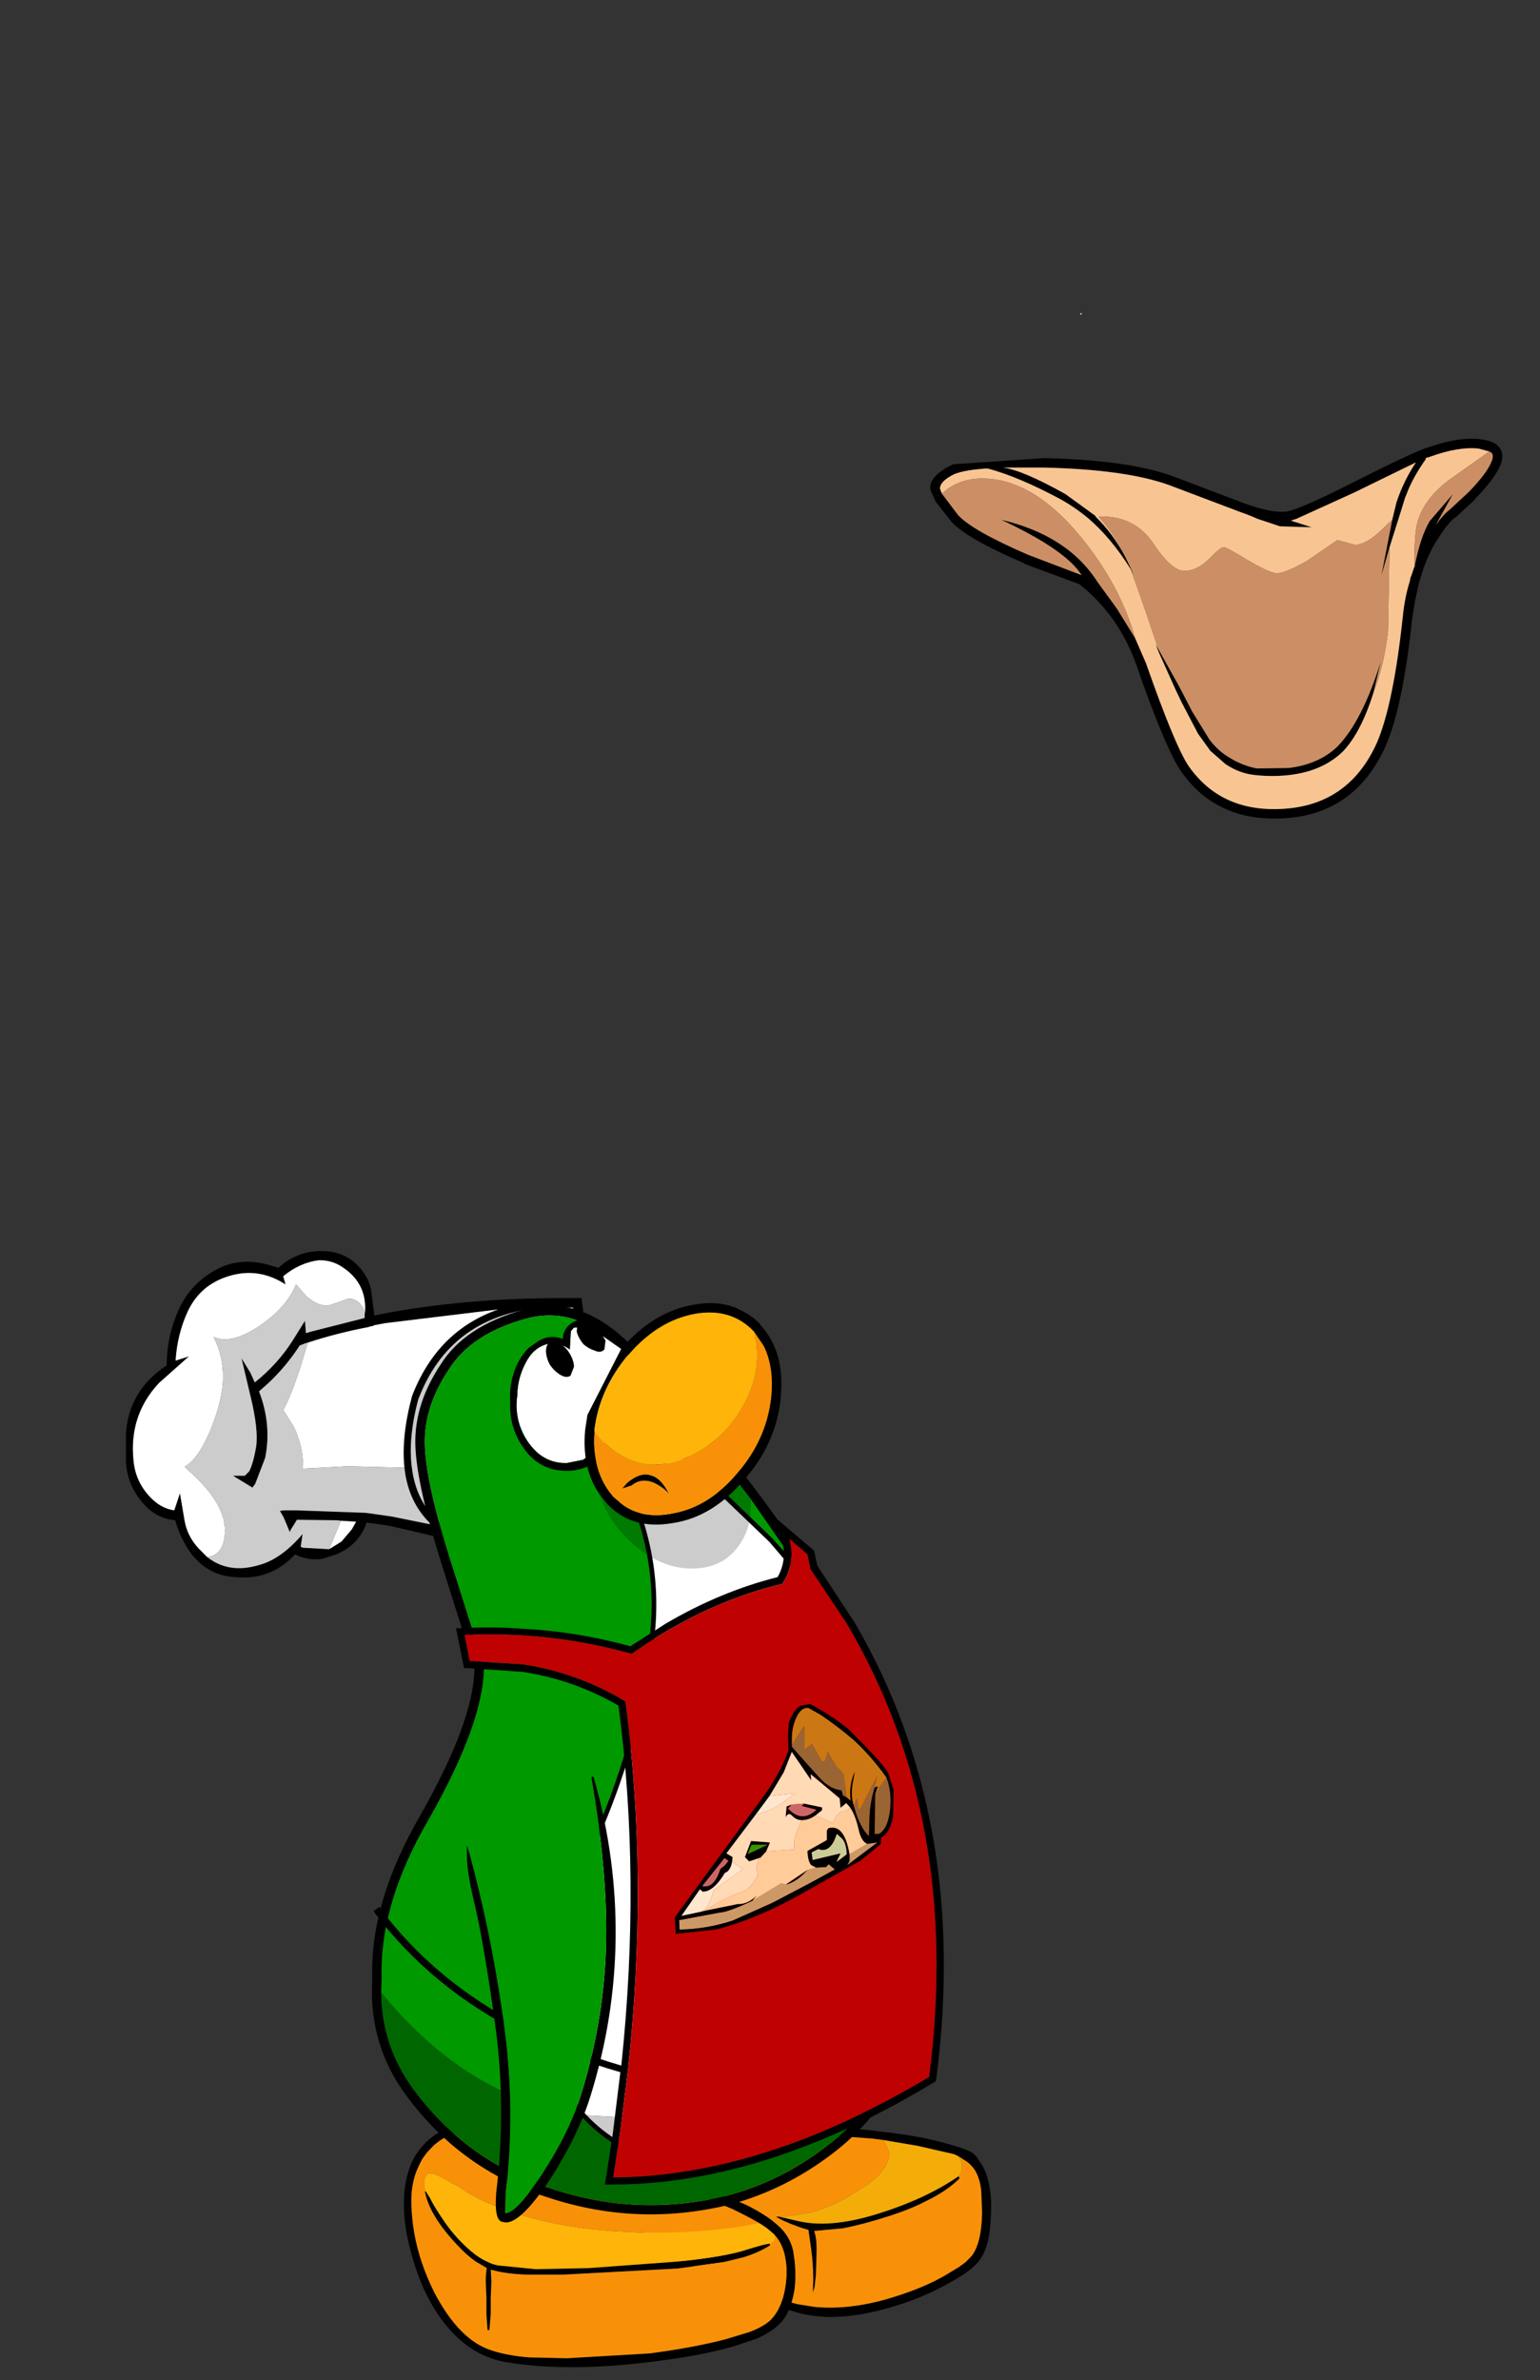 <?xml version="1.0" encoding="UTF-8" standalone="no"?>
<svg xmlns:ffdec="https://www.free-decompiler.com/flash" xmlns:xlink="http://www.w3.org/1999/xlink" ffdec:objectType="frame" height="251.2px" width="162.6px" xmlns="http://www.w3.org/2000/svg">
  <rect width="100%" height="100%" fill="#333333" stroke="none"/>
  <g transform="matrix(1.0, 0.0, 0.0, 1.0, -295.9, -22.4)">
    <use ffdec:characterId="186" height="45.85" transform="matrix(0.463, 0.0, 0.0, 0.463, 359.267, 245.701)" width="89.15" xlink:href="#shape0"/>
    <use ffdec:characterId="187" height="55.85" transform="matrix(0.463, 0.0, 0.0, 0.463, 338.55, 246.378)" width="89.25" xlink:href="#shape1"/>
    <use ffdec:characterId="247" height="34.45" transform="matrix(1.0, 0.0, 0.0, 1.0, 309.15, 154.45)" width="48.55" xlink:href="#shape2"/>
    <use ffdec:characterId="229" height="95.9" transform="matrix(1.0, 0.0, 0.0, 1.0, 335.15, 160.2)" width="58.25" xlink:href="#shape3"/>
    <use ffdec:characterId="248" height="70.3" transform="matrix(1.0, 0.0, 0.0, 1.0, 335.35, 182.65)" width="60.2" xlink:href="#shape4"/>
    <use ffdec:characterId="191" height="24.35" transform="matrix(1.0, 0.0, 0.0, 1.0, 367.15, 202.2)" width="23.2" xlink:href="#shape5"/>
    <use ffdec:characterId="215" height="16.15" transform="matrix(0.925, 0.037, -0.008, 0.994, 349.8, 161.35)" width="15.75" xlink:href="#shape6"/>
    <use ffdec:characterId="115" height="4.15" transform="matrix(0.811, -0.585, 0.585, 0.811, 352.819, 164.863)" width="2.4" xlink:href="#shape7"/>
    <use ffdec:characterId="143" height="3.3" transform="matrix(0.066, -0.998, 0.998, 0.066, 356.556, 164.907)" width="3.1" xlink:href="#shape8"/>
    <use ffdec:characterId="194" height="18.3" transform="matrix(0.421, -0.907, 0.843, 0.56, 355.95, 181.0)" width="15.45" xlink:href="#shape9"/>
    <use ffdec:characterId="246" height="18.95" transform="matrix(0.421, -0.907, 0.907, 0.421, 354.176, 178.972)" width="25.0" xlink:href="#shape10"/>
    <use ffdec:characterId="251" height="53.4" transform="matrix(1.0, 0.0, 0.0, 1.0, 394.1, 55.4)" width="60.4" xlink:href="#shape11"/>
    <use ffdec:characterId="249" height="47.05" transform="matrix(1.0, 0.0, 0.0, 1.0, 345.15, 209.9)" width="15.75" xlink:href="#shape12"/>
  </g>
  <defs>
    <g id="shape0" transform="matrix(1.0, 0.0, 0.0, 1.0, 3.85, 2.05)">
      <path d="M11.35 -1.9 L12.6 -1.95 13.7 -2.0 14.55 -2.0 17.25 -1.85 32.0 -1.05 46.15 0.15 58.65 1.35 58.85 1.4 Q67.85 2.35 73.55 3.85 79.95 5.5 81.25 6.55 L82.0 7.3 83.5 9.6 Q85.65 14.0 85.25 20.7 85.1 23.9 84.75 25.75 84.15 28.65 82.95 30.45 L82.35 31.25 Q80.45 33.5 76.2 35.8 70.7 38.95 64.85 40.85 55.2 44.0 47.65 43.8 L47.2 43.75 Q43.1 43.55 39.65 42.35 L39.4 42.3 39.35 42.3 37.2 41.65 37.2 41.7 Q22.5 38.45 8.4 28.55 -2.2 21.1 -3.6 14.85 L-3.85 13.05 Q-3.8 11.5 -3.2 10.15 L-0.85 5.3 Q0.25 3.3 1.65 1.75 L2.8 0.65 Q4.45 -0.9 6.8 -1.2 L11.35 -1.9 M60.6 3.45 L58.25 3.15 14.45 -0.15 12.55 -0.1 Q9.55 0.0 6.8 0.85 5.45 1.15 4.4 2.0 3.45 2.8 2.05 4.5 0.65 6.15 -0.3 8.4 L-1.5 11.9 -1.75 13.2 -1.5 15.0 Q0.15 20.8 10.35 27.8 23.1 36.65 37.25 39.85 L37.25 41.25 37.35 39.8 39.85 40.55 40.65 40.75 40.95 40.85 44.95 41.5 Q53.5 42.35 63.6 39.1 69.95 37.1 74.7 34.4 L78.0 32.4 79.55 31.25 80.9 29.85 Q83.1 27.0 83.25 20.1 L83.05 15.05 Q82.75 12.15 81.55 10.25 80.9 9.3 79.85 8.45 L77.8 7.15 76.85 6.7 68.55 4.8 60.6 3.45 M77.8 11.8 L78.05 11.9 78.05 12.3 Q75.05 15.2 70.45 17.4 67.05 19.2 61.9 20.85 56.15 22.7 51.5 23.6 L44.95 24.2 Q45.6 25.9 45.5 29.3 L45.35 34.2 45.05 37.0 44.65 38.25 44.75 35.2 Q44.75 31.6 44.2 27.85 L43.65 23.95 Q41.55 23.45 38.0 21.9 L36.3 21.0 36.35 20.95 36.85 20.95 37.0 20.95 40.9 21.85 Q48.25 23.75 59.25 20.35 70.25 16.95 77.7 11.85 L77.8 11.8" fill="#000000" fill-rule="evenodd" stroke="none"/>
      <path d="M77.8 7.15 L79.85 8.45 Q80.9 9.3 81.55 10.25 82.75 12.15 83.05 15.05 L83.25 20.1 Q83.1 27.0 80.9 29.85 L79.55 31.25 78.0 32.4 74.7 34.4 Q69.95 37.1 63.6 39.1 53.5 42.35 44.95 41.5 L40.95 40.85 40.65 40.75 39.85 40.55 37.35 39.8 37.25 41.25 37.25 39.85 Q23.1 36.65 10.35 27.8 0.15 20.8 -1.5 15.0 L-1.75 13.2 -1.5 11.9 -0.3 8.4 Q0.65 6.15 2.05 4.5 3.45 2.8 4.4 2.0 5.45 1.15 6.8 0.85 9.55 0.0 12.55 -0.1 L14.45 -0.15 58.25 3.15 60.6 3.45 61.1 4.25 Q62.05 5.85 62.05 6.7 62.05 9.85 57.35 13.5 L52.05 16.8 Q47.95 18.95 44.25 20.0 L38.7 20.85 37.0 20.95 36.85 20.95 36.35 20.95 36.3 21.0 38.0 21.9 Q41.55 23.45 43.65 23.95 L44.2 27.85 Q44.75 31.6 44.75 35.2 L44.65 38.25 45.05 37.0 45.35 34.2 45.5 29.3 Q45.6 25.9 44.95 24.2 L51.5 23.6 Q56.15 22.7 61.9 20.85 67.05 19.2 70.45 17.4 75.05 15.2 78.05 12.3 L78.05 11.9 77.8 11.8 Q78.65 10.85 78.65 10.05 L78.6 8.65 Q78.55 8.05 77.8 7.15" fill="#f99108" fill-rule="evenodd" stroke="none"/>
      <path d="M60.6 3.45 L68.55 4.8 76.85 6.7 77.8 7.15 Q78.55 8.05 78.6 8.65 L78.65 10.05 Q78.65 10.85 77.8 11.8 L77.7 11.85 Q70.25 16.95 59.25 20.35 48.25 23.75 40.9 21.85 L37.0 20.95 38.7 20.85 44.25 20.0 Q47.95 18.95 52.05 16.8 L57.35 13.5 Q62.05 9.85 62.05 6.7 62.05 5.85 61.1 4.25 L60.6 3.45" fill="#f4ac09" fill-rule="evenodd" stroke="none"/>
    </g>
    <g id="shape1" transform="matrix(1.0, 0.0, 0.0, 1.0, 0.0, 2.1)">
      <path d="M9.65 -0.6 Q14.1 -2.55 18.95 -1.95 L27.7 -0.3 Q32.0 0.85 41.7 4.05 L60.2 10.15 71.15 13.95 76.65 16.15 Q79.4 17.25 82.7 19.4 L83.8 20.2 83.9 20.25 83.95 20.3 85.25 21.4 Q88.0 23.8 88.75 27.2 L89.1 29.65 Q89.45 33.15 89.05 36.1 88.6 39.05 87.25 41.8 86.25 43.5 84.8 44.65 83.05 46.1 80.4 47.25 L75.45 48.9 Q68.7 50.9 59.25 52.15 38.45 55.05 23.65 52.65 15.55 51.4 9.75 44.35 4.9 38.55 2.2 29.65 L2.15 29.45 Q-0.7 20.15 0.2 13.0 0.45 10.9 1.05 9.05 1.6 7.2 2.55 5.6 4.7 2.15 7.95 0.25 L9.65 -0.6 M84.35 23.4 L82.75 22.05 81.95 21.5 81.0 20.9 79.5 20.05 77.9 19.2 75.0 17.75 Q72.95 16.85 69.9 15.7 L59.05 11.95 38.7 5.0 Q29.6 1.8 24.8 0.55 20.3 -0.45 15.85 -0.35 10.9 -0.2 7.2 2.85 L6.85 3.15 5.3 4.75 4.2 6.25 3.65 7.3 3.3 8.05 2.8 9.2 Q1.55 12.55 1.7 16.7 1.9 23.35 4.0 29.65 5.2 33.25 6.95 36.75 12.65 47.6 19.95 49.9 23.5 51.1 28.5 51.5 L37.15 51.7 56.05 50.6 Q66.15 49.25 73.25 47.4 L78.7 45.75 Q81.95 44.55 83.6 43.0 86.2 40.4 86.95 35.55 87.45 32.5 87.1 29.65 L86.8 28.0 86.55 27.2 Q85.9 25.05 84.35 23.4 M4.8 13.75 L4.95 13.6 5.95 15.2 Q6.75 16.95 9.35 20.75 11.95 24.45 15.3 27.3 17.1 28.85 18.9 29.65 20.25 30.35 21.55 30.55 L30.05 31.4 42.2 31.15 62.6 29.65 Q73.4 28.55 78.3 26.9 82.5 25.6 83.3 25.6 L83.45 25.65 Q83.6 26.0 83.3 26.1 80.85 27.65 77.45 28.7 L73.55 29.65 73.15 29.75 62.45 31.25 36.3 32.65 28.2 32.65 Q23.35 32.5 20.15 31.6 L19.8 31.55 19.95 34.2 19.8 37.95 19.8 41.6 19.5 45.15 19.25 45.4 19.05 45.15 18.8 41.6 18.8 37.95 18.65 34.2 Q18.65 32.5 18.9 31.15 L16.35 29.65 Q14.35 28.25 12.25 26.0 5.85 19.25 4.8 13.8 L4.8 13.75" fill="#000000" fill-rule="evenodd" stroke="none"/>
      <path d="M81.0 20.9 L81.95 21.5 82.75 22.05 84.35 23.4 Q85.2 24.85 83.3 25.6 82.5 25.6 78.3 26.9 73.4 28.55 62.6 29.65 L42.2 31.15 30.05 31.4 21.55 30.55 Q20.25 30.35 18.9 29.65 17.1 28.85 15.3 27.3 11.95 24.45 9.35 20.75 6.75 16.95 5.95 15.2 L4.95 13.6 4.8 13.75 4.6 12.0 Q4.45 11.05 5.0 10.15 5.55 9.2 6.8 9.65 L8.9 10.55 10.75 11.65 12.55 12.6 Q16.05 15.2 21.9 17.4 36.65 23.05 57.55 23.05 70.25 23.05 80.7 20.95 L81.0 20.9" fill="#ffb409" fill-rule="evenodd" stroke="none"/>
      <path d="M84.35 23.4 Q85.9 25.05 86.55 27.2 L86.8 28.0 87.1 29.65 Q87.45 32.5 86.95 35.55 86.2 40.4 83.6 43.0 81.95 44.55 78.7 45.75 L73.25 47.4 Q66.15 49.25 56.05 50.6 L37.15 51.7 28.5 51.5 Q23.5 51.1 19.95 49.9 12.65 47.6 6.95 36.75 5.2 33.25 4.0 29.65 1.9 23.35 1.7 16.7 1.55 12.55 2.8 9.2 L3.3 8.05 3.65 7.3 4.2 6.25 5.3 4.75 6.85 3.15 7.2 2.85 Q10.9 -0.2 15.85 -0.35 20.3 -0.45 24.8 0.55 29.6 1.8 38.7 5.0 L59.05 11.95 69.9 15.7 Q72.95 16.85 75.0 17.75 L77.9 19.2 79.5 20.05 81.0 20.9 80.7 20.95 Q70.25 23.05 57.55 23.05 36.65 23.05 21.9 17.4 16.05 15.2 12.55 12.6 L10.75 11.65 8.9 10.55 6.8 9.65 Q5.55 9.2 5.0 10.15 4.45 11.05 4.6 12.0 L4.8 13.75 4.8 13.8 Q5.85 19.25 12.25 26.0 14.35 28.25 16.35 29.65 L18.9 31.15 Q18.65 32.5 18.65 34.2 L18.8 37.95 18.8 41.6 19.05 45.15 19.25 45.4 19.5 45.15 19.8 41.6 19.8 37.95 19.95 34.2 19.8 31.55 20.15 31.6 Q23.35 32.5 28.2 32.65 L36.3 32.65 62.45 31.25 73.15 29.75 73.55 29.65 77.45 28.7 Q80.85 27.65 83.3 26.1 83.6 26.0 83.45 25.65 L83.3 25.6 Q85.2 24.85 84.35 23.4" fill="#f99108" fill-rule="evenodd" stroke="none"/>
    </g>
    <g id="shape2" transform="matrix(1.0, 0.0, 0.0, 1.0, 0.0, 0.0)">
      <path d="M47.7 4.95 L48.15 4.95 48.2 5.4 Q50.75 22.05 35.8 30.75 L35.65 30.85 35.4 30.8 34.25 30.45 34.2 30.45 27.95 29.0 26.65 28.8 25.45 28.65 25.35 28.95 Q24.45 31.1 22.25 32.0 L20.85 32.45 Q19.45 32.7 18.0 32.05 L17.9 32.0 Q15.35 34.75 11.65 34.4 8.85 34.3 7.0 32.0 L6.55 31.35 6.35 31.0 Q5.65 29.85 5.25 28.4 3.25 28.2 1.95 26.7 0.2 24.8 0.05 22.25 L0.05 19.15 Q0.4 14.65 4.35 12.05 L4.35 11.85 Q4.4 8.85 5.65 6.1 6.85 3.5 9.4 2.05 11.9 0.6 14.95 1.4 L16.15 1.75 Q18.45 -0.35 21.65 0.05 23.9 0.4 25.2 2.35 25.8 3.2 25.95 4.25 L26.25 6.55 26.25 6.8 27.2 6.6 Q35.6 5.0 45.55 4.95 L47.7 4.95 M45.55 5.95 L43.45 6.0 Q34.2 7.1 30.95 15.55 L30.95 15.5 Q29.8 19.75 30.25 22.95 30.8 27.15 34.15 29.4 L34.5 29.5 35.5 29.75 Q49.45 21.55 47.25 5.95 L45.55 5.95 M25.3 6.35 Q25.45 3.4 23.0 1.75 21.9 0.95 20.45 0.95 18.4 1.2 16.65 2.65 L16.9 3.5 16.2 3.1 Q13.5 1.7 10.55 2.75 7.85 3.7 6.6 6.3 5.5 8.65 5.3 11.4 L5.3 11.55 6.7 11.1 3.55 13.9 Q0.35 17.3 0.85 22.1 1.05 24.35 2.65 26.0 3.75 27.15 5.15 27.35 L5.75 25.55 6.25 28.5 Q6.55 30.1 7.7 31.35 L8.65 32.3 Q10.9 34.05 14.0 33.15 16.4 32.55 18.7 29.85 L18.5 31.2 18.75 31.3 21.5 31.45 22.8 30.65 23.9 29.35 24.35 28.55 22.75 28.45 22.3 28.4 18.1 28.35 17.45 29.4 17.35 29.65 16.7 28.1 16.3 27.4 16.8 27.35 18.05 27.35 25.05 27.6 25.2 27.6 25.65 27.65 28.1 28.0 32.3 28.85 Q29.85 26.55 29.45 22.85 29.1 19.6 30.25 15.3 32.9 8.4 39.35 6.15 L27.4 7.6 26.35 7.8 26.15 7.85 26.15 7.9 25.8 7.95 25.7 8.0 Q22.3 8.65 19.25 9.65 L19.05 9.7 18.4 9.95 Q16.9 12.25 15.0 14.0 L14.1 14.8 Q15.45 18.3 14.75 21.8 L13.7 24.55 13.4 24.95 11.35 23.7 12.6 23.7 13.05 23.25 Q13.5 22.4 13.8 20.6 14.05 18.8 13.2 15.3 L12.25 11.3 13.2 12.85 13.65 13.85 Q16.1 11.9 17.7 9.35 L18.95 7.35 19.05 8.65 19.55 8.5 25.25 7.05 25.25 6.65 25.3 6.35" fill="#000000" fill-rule="evenodd" stroke="none"/>
      <path d="M8.65 32.3 L7.7 31.35 Q6.55 30.1 6.25 28.5 L5.75 25.55 5.15 27.35 Q3.75 27.15 2.65 26.0 1.05 24.35 0.85 22.1 0.35 17.3 3.55 13.9 L6.7 11.1 5.3 11.55 5.3 11.4 Q5.5 8.65 6.6 6.3 7.85 3.7 10.55 2.75 13.5 1.7 16.2 3.1 L16.9 3.5 16.65 2.65 Q18.4 1.2 20.45 0.95 21.9 0.95 23.0 1.75 25.45 3.4 25.3 6.35 L25.25 6.3 Q24.65 5.0 23.55 5.0 L22.45 5.4 21.35 5.75 Q20.2 5.75 19.1 4.75 L18.0 3.5 Q17.05 5.9 14.2 7.85 11.2 9.9 9.3 9.05 10.3 11.0 10.3 13.25 10.3 15.55 9.05 18.7 7.7 21.95 6.25 22.75 L6.5 23.0 Q10.5 26.5 10.5 29.45 10.5 32.0 8.65 32.3 M19.25 9.65 Q22.3 8.65 25.7 8.0 L25.8 7.95 26.15 7.9 26.15 7.85 26.35 7.8 27.4 7.6 39.35 6.15 Q32.9 8.4 30.25 15.3 29.1 19.6 29.45 22.85 L23.5 22.7 18.75 22.95 18.75 22.85 Q18.75 20.5 17.75 18.5 L16.65 16.75 Q17.35 15.6 18.45 12.3 L19.25 9.65 M22.75 28.45 L24.35 28.55 23.9 29.35 22.8 30.65 21.5 31.45 22.75 28.45" fill="#ffffff" fill-rule="evenodd" stroke="none"/>
      <path d="M45.55 5.95 L47.25 5.95 Q49.45 21.55 35.5 29.75 L34.5 29.5 34.15 29.4 Q30.8 27.15 30.25 22.95 29.8 19.75 30.95 15.5 L30.95 15.55 Q34.2 7.1 43.45 6.0 L45.55 5.95 M8.65 32.3 Q10.5 32.0 10.5 29.45 10.5 26.5 6.5 23.0 L6.25 22.75 Q7.7 21.95 9.05 18.7 10.3 15.55 10.3 13.25 10.3 11.0 9.3 9.05 11.2 9.9 14.2 7.85 17.05 5.9 18.0 3.5 L19.1 4.75 Q20.2 5.75 21.35 5.75 L22.45 5.4 23.55 5.0 Q24.65 5.0 25.25 6.3 L25.3 6.35 25.25 6.65 25.25 7.05 19.55 8.5 19.05 8.65 18.95 7.35 17.7 9.35 Q16.1 11.9 13.65 13.85 L13.2 12.85 12.25 11.3 13.2 15.3 Q14.05 18.8 13.8 20.6 13.5 22.4 13.05 23.25 L12.6 23.7 11.35 23.7 13.4 24.95 13.7 24.55 14.75 21.8 Q15.45 18.3 14.1 14.8 L15.0 14.0 Q16.9 12.25 18.4 9.95 L19.05 9.7 19.25 9.65 18.45 12.3 Q17.35 15.6 16.65 16.75 L17.75 18.5 Q18.75 20.5 18.75 22.85 L18.75 22.95 23.5 22.7 29.45 22.85 Q29.85 26.55 32.3 28.85 L28.1 28.0 25.65 27.65 25.2 27.6 25.05 27.6 18.05 27.35 16.8 27.35 16.3 27.4 16.7 28.1 17.35 29.65 17.45 29.4 18.1 28.35 22.3 28.4 22.75 28.45 21.5 31.45 18.75 31.3 18.5 31.2 18.7 29.85 Q16.4 32.55 14.0 33.15 10.9 34.05 8.65 32.3" fill="#cccccc" fill-rule="evenodd" stroke="none"/>
    </g>
    <g id="shape3" transform="matrix(1.0, 0.0, 0.0, 1.0, 0.0, 0.0)">
      <path d="M57.0 70.1 L57.15 69.2 57.25 66.25 Q57.3 60.55 56.45 54.85 L55.9 52.1 Q53.7 43.05 49.2 34.9 L47.9 32.4 46.95 30.75 42.0 24.95 32.55 15.9 27.15 18.85 Q31.05 27.15 29.7 36.1 28.3 45.8 24.45 55.0 20.75 63.75 19.35 73.3 18.25 80.7 22.7 85.45 24.2 87.05 26.35 88.35 30.5 90.85 35.4 90.2 44.85 88.9 51.3 81.5 55.65 76.45 57.0 70.1 M21.95 85.35 Q17.8 80.55 18.85 73.25 20.25 63.65 24.0 54.8 27.8 45.7 29.2 36.05 30.55 27.1 26.6 18.8 L26.6 18.65 26.7 18.5 32.5 15.35 32.65 15.3 32.8 15.4 42.35 24.6 45.0 27.6 39.9 20.25 Q34.3 12.9 28.0 6.25 L26.95 5.15 Q21.8 -0.2 16.2 1.4 10.45 3.0 8.1 6.8 5.6 10.55 5.6 14.35 5.6 18.2 8.15 26.4 L11.85 38.05 11.85 38.2 Q11.8 44.05 6.0 54.25 0.9 63.0 1.05 70.65 L1.05 71.1 1.05 71.15 1.0 72.5 Q1.05 78.15 4.4 82.7 10.0 90.3 18.85 93.15 28.0 96.25 37.45 93.95 43.2 92.45 48.1 88.65 55.6 82.95 56.7 73.8 L56.85 72.65 Q55.25 77.7 51.7 81.85 45.15 89.4 35.45 90.7 30.4 91.35 26.1 88.8 23.6 87.3 21.95 85.35 M40.7 19.65 Q45.1 25.45 48.75 31.9 L50.1 34.45 50.1 34.4 Q54.6 42.65 56.85 51.85 L57.45 54.65 57.45 54.7 Q58.3 60.45 58.25 66.25 L58.2 68.3 57.7 73.9 Q56.5 83.45 48.7 89.45 43.6 93.35 37.7 94.9 28.0 97.25 18.55 94.1 9.4 91.2 3.6 83.3 -0.3 78.0 0.05 71.3 L0.05 71.1 0.05 70.65 Q-0.1 62.8 5.15 53.75 10.75 43.9 10.85 38.3 L7.2 26.7 Q4.6 18.3 4.6 14.35 4.6 10.25 7.25 6.25 9.75 2.2 15.95 0.45 L15.9 0.45 Q22.05 -1.4 27.65 4.45 L27.7 4.5 28.7 5.55 Q35.1 12.2 40.7 19.65" fill="#000000" fill-rule="evenodd" stroke="none"/>
      <path d="M22.7 85.45 Q18.25 80.7 19.35 73.3 20.75 63.75 24.45 55.0 28.3 45.8 29.7 36.1 31.05 27.15 27.15 18.85 L32.55 15.9 42.0 24.95 46.95 30.75 47.9 32.4 49.2 34.9 Q53.7 43.05 55.9 52.1 L56.45 54.85 Q57.3 60.55 57.25 66.25 L57.15 69.2 57.0 70.1 54.3 73.45 Q43.6 85.65 26.3 85.65 L22.7 85.45" fill="#ffffff" fill-rule="evenodd" stroke="none"/>
      <path d="M1.0 72.5 L1.05 71.15 1.05 71.1 1.05 70.65 Q0.9 63.0 6.0 54.25 11.8 44.05 11.85 38.2 L11.85 38.05 8.15 26.4 Q5.6 18.2 5.6 14.35 5.6 10.55 8.1 6.8 10.45 3.0 16.2 1.4 21.8 -0.2 26.95 5.15 L28.0 6.25 Q34.3 12.9 39.9 20.25 L45.0 27.6 42.35 24.6 32.8 15.4 32.65 15.3 32.5 15.35 26.7 18.5 26.6 18.65 26.6 18.8 Q30.55 27.1 29.2 36.05 27.8 45.7 24.0 54.8 20.25 63.65 18.85 73.25 17.8 80.55 21.95 85.35 10.15 83.65 1.0 72.5" fill="#009900" fill-rule="evenodd" stroke="none"/>
      <path d="M21.95 85.35 Q23.6 87.3 26.1 88.8 30.4 91.35 35.45 90.7 45.15 89.4 51.7 81.85 55.25 77.7 56.85 72.65 L56.7 73.8 Q55.6 82.95 48.1 88.65 43.2 92.45 37.45 93.95 28.0 96.25 18.85 93.15 10.0 90.3 4.4 82.7 1.05 78.15 1.0 72.5 10.15 83.65 21.95 85.35" fill="#006700" fill-rule="evenodd" stroke="none"/>
      <path d="M57.0 70.1 Q55.65 76.45 51.3 81.5 44.85 88.9 35.4 90.2 30.5 90.85 26.35 88.35 24.2 87.05 22.7 85.45 L26.3 85.65 Q43.6 85.65 54.3 73.45 L57.0 70.1" fill="#cccccc" fill-rule="evenodd" stroke="none"/>
    </g>
    <g id="shape4" transform="matrix(1.0, 0.0, 0.0, 1.0, 0.0, 0.0)">
      <path d="M49.95 11.1 L46.15 5.4 46.1 5.3 46.1 5.25 45.8 3.8 43.9 2.15 Q44.55 4.7 43.25 6.75 L43.15 6.9 43.0 6.95 Q37.6 8.25 32.35 11.1 L30.85 11.1 32.35 11.1 Q29.85 12.45 27.4 14.2 L27.25 14.3 27.05 14.25 Q21.45 12.7 15.75 12.35 12.7 12.15 9.6 12.3 L10.15 15.05 15.75 15.4 Q21.4 16.25 26.4 19.2 L26.55 19.3 26.6 19.45 Q29.05 38.0 26.85 58.25 L26.0 64.95 25.3 69.55 Q35.6 69.5 46.8 64.95 52.6 62.55 58.65 58.95 62.15 31.75 49.95 11.1 L50.85 11.1 49.95 11.1 M30.85 11.1 Q36.65 7.7 42.65 6.2 43.95 3.95 42.7 1.1 L42.3 0.1 42.5 0.0 46.5 3.4 46.85 5.0 50.85 11.1 Q62.95 31.9 59.4 59.2 L59.35 59.4 59.2 59.5 Q53.9 62.7 48.75 64.95 L46.8 64.95 48.75 64.95 Q36.3 70.4 24.85 70.3 L24.4 70.3 24.5 69.85 25.25 64.95 26.0 64.95 25.25 64.95 26.05 58.45 Q20.45 56.85 15.75 54.45 6.2 49.65 0.2 41.75 L0.0 41.45 0.6 41.0 0.8 41.3 Q6.6 48.95 15.75 53.65 L15.75 54.45 15.75 53.65 Q20.5 56.1 26.15 57.75 28.25 37.9 25.85 19.75 21.05 17.0 15.75 16.2 L9.85 15.8 9.55 15.8 8.7 11.6 9.15 11.6 Q12.45 11.4 15.75 11.65 21.5 11.95 27.1 13.5 L30.85 11.1 M15.75 11.65 L15.75 12.35 15.75 11.65 M15.75 15.4 L15.75 16.2 15.75 15.4" fill="#000000" fill-rule="evenodd" stroke="none"/>
      <path d="M32.35 11.1 Q37.6 8.25 43.0 6.95 L43.15 6.9 43.25 6.75 Q44.55 4.7 43.9 2.15 L45.8 3.8 46.1 5.25 46.1 5.3 46.15 5.4 49.95 11.1 32.35 11.1 49.95 11.1 Q62.15 31.75 58.65 58.95 52.6 62.55 46.8 64.95 L26.0 64.95 46.8 64.95 Q35.6 69.5 25.3 69.55 L26.0 64.95 26.85 58.25 Q29.05 38.0 26.6 19.45 L26.55 19.3 26.4 19.2 Q21.4 16.25 15.75 15.4 L15.75 12.35 15.75 15.4 10.15 15.05 9.6 12.3 Q12.7 12.15 15.75 12.35 21.45 12.7 27.05 14.25 L27.25 14.3 27.4 14.2 Q29.85 12.45 32.35 11.1" fill="#bf0101" fill-rule="evenodd" stroke="none"/>
    </g>
    <g id="shape5" transform="matrix(1.0, 0.0, 0.0, 1.0, 0.0, 0.0)">
      <path d="M21.1 8.85 L21.35 7.65 19.55 11.2 19.35 11.05 19.25 10.0 18.9 10.8 Q18.5 9.65 18.85 8.0 L19.0 7.2 Q18.4 8.5 18.55 10.1 18.7 10.4 18.15 9.9 L17.8 7.4 17.0 6.55 16.15 5.1 15.85 6.1 15.5 6.1 14.5 4.25 13.7 4.85 13.65 2.35 12.35 4.4 12.35 3.85 Q12.35 2.7 12.65 1.9 13.2 0.35 14.1 0.45 L15.35 1.15 Q17.15 2.35 18.9 3.85 20.75 5.55 22.35 7.8 L21.5 9.0 21.45 8.75 21.1 8.85" fill="#cb7814" fill-rule="evenodd" stroke="none"/>
      <path d="M21.45 8.75 L21.5 9.0 21.15 9.55 21.45 8.75 M20.3 14.8 L21.4 14.65 18.2 17.05 18.45 16.6 18.45 15.9 20.3 14.8 M14.9 17.3 L15.95 17.25 16.25 16.95 16.9 17.5 14.35 18.9 10.25 21.05 6.1 22.9 Q3.35 23.8 0.5 23.85 L0.45 22.85 4.75 22.05 Q5.65 22.0 8.2 20.8 L11.25 18.95 11.7 19.1 Q12.85 18.85 14.0 17.55 L14.9 17.3" fill="#cc9966" fill-rule="evenodd" stroke="none"/>
      <path d="M18.9 10.8 L19.25 10.0 19.35 11.05 19.55 11.2 21.35 7.65 21.1 8.85 Q20.6 10.45 20.55 12.15 L20.5 14.0 Q19.5 13.05 18.9 10.8 M21.5 9.0 L22.35 7.8 Q22.9 9.25 22.75 11.0 22.55 13.2 21.55 13.75 L21.1 13.75 21.1 13.7 21.15 9.55 21.5 9.0 M12.35 4.4 L13.65 2.35 13.7 4.85 14.5 4.25 15.5 6.1 15.85 6.1 16.15 5.1 17.0 6.55 17.8 7.4 18.15 9.9 17.75 9.7 17.6 9.15 Q16.4 9.05 15.3 7.85 L14.3 6.75 12.35 4.55 12.35 4.45 12.35 4.4" fill="#996633" fill-rule="evenodd" stroke="none"/>
      <path d="M18.9 10.8 Q19.5 13.05 20.5 14.0 L20.55 12.15 Q20.6 10.45 21.1 8.85 L21.45 8.75 21.15 9.55 21.1 13.7 21.05 13.75 21.1 13.75 21.55 13.75 Q22.55 13.2 22.75 11.0 22.9 9.25 22.35 7.8 20.75 5.55 18.9 3.85 17.15 2.35 15.35 1.15 L14.1 0.45 Q13.2 0.35 12.65 1.9 12.35 2.7 12.35 3.85 L12.35 4.4 12.35 4.45 12.35 4.55 14.3 6.75 15.3 7.85 Q16.4 9.05 17.6 9.15 L17.75 9.7 18.15 9.9 Q18.7 10.4 18.55 10.1 18.4 8.5 19.0 7.2 L18.85 8.0 Q18.5 9.65 18.9 10.8 M23.05 11.95 Q22.65 13.75 21.8 14.1 L21.75 14.8 19.65 16.55 12.7 20.45 Q8.15 22.9 4.3 23.85 L0.1 24.3 0.0 22.55 9.5 9.6 Q11.15 7.3 12.0 4.95 L11.95 3.3 12.05 1.95 12.45 1.1 Q12.8 0.5 13.3 0.2 L14.3 0.05 Q16.75 1.35 18.45 2.8 21.8 6.15 22.5 7.25 L23.1 9.05 23.05 11.95 M18.45 15.9 L18.45 16.6 18.2 17.05 21.4 14.65 20.3 14.8 Q19.65 14.5 19.4 13.25 19.05 11.75 18.5 10.95 L18.1 10.5 17.5 11.0 17.4 10.0 14.35 7.45 14.4 8.1 12.35 5.1 11.5 7.25 10.0 9.75 8.55 11.7 5.45 15.8 6.1 16.2 6.05 16.7 Q5.9 17.5 5.45 17.8 L5.3 17.85 Q4.1 19.85 2.95 19.85 L2.65 19.6 0.7 22.4 2.8 21.95 3.2 21.85 6.65 21.15 Q7.7 21.2 8.7 20.2 L8.2 20.8 Q5.65 22.0 4.75 22.05 L0.45 22.85 0.5 23.85 Q3.35 23.8 6.1 22.9 L10.25 21.05 14.35 18.9 16.9 17.5 16.25 16.95 15.95 17.25 14.9 17.3 14.4 17.05 Q14.05 16.65 14.0 15.55 L16.05 14.4 16.05 13.4 16.2 13.15 Q17.9 12.65 18.45 15.9 M13.4 12.3 Q12.85 12.3 12.4 11.85 12.0 11.4 11.7 12.0 L11.8 10.85 12.35 10.65 11.95 11.05 Q13.4 12.65 14.95 11.2 L13.4 10.8 13.65 10.55 15.55 10.95 15.55 11.25 14.85 11.8 Q14.15 12.3 13.4 12.3 M9.65 15.6 L9.1 16.2 9.05 16.25 7.85 16.65 7.4 16.2 8.05 14.5 10.05 14.65 9.65 15.6 M7.75 15.85 L9.8 14.9 8.1 14.9 7.75 15.75 7.65 15.85 7.75 15.85 M5.65 16.6 L5.25 16.3 2.9 19.25 Q4.15 19.55 4.8 17.45 L5.3 17.05 5.65 16.6 M17.1 16.7 L18.15 15.9 Q18.1 14.6 17.55 14.15 L17.1 13.75 Q16.45 15.85 15.15 15.35 L14.45 15.7 14.55 16.5 17.5 15.8 17.1 16.65 17.05 16.7 17.1 16.7 M14.0 17.55 Q12.85 18.85 11.7 19.1 L14.0 17.55" fill="#000000" fill-rule="evenodd" stroke="none"/>
      <path d="M3.2 21.85 L2.8 21.95 Q3.5 21.65 3.95 20.2 L4.1 19.7 7.2 17.45 6.05 16.7 6.1 16.2 5.45 15.8 8.55 11.7 Q10.3 11.35 12.05 9.95 L12.75 9.45 10.0 9.75 11.5 7.25 12.35 5.1 14.4 8.1 14.35 7.45 17.4 10.0 17.5 11.0 18.1 10.5 18.5 10.95 Q18.1 11.45 17.65 11.35 L17.05 11.85 Q16.8 12.6 16.55 12.55 L14.85 11.8 15.55 11.25 15.55 10.95 13.65 10.55 12.35 10.65 11.8 10.85 11.7 12.0 Q12.0 11.4 12.4 11.85 12.85 12.3 13.4 12.3 L12.65 14.15 12.6 15.4 9.65 15.6 10.05 14.65 8.05 14.5 7.4 16.2 7.85 16.65 9.05 16.25 9.05 16.3 8.8 16.5 8.6 17.35 8.8 18.0 Q8.1 19.5 7.15 19.85 5.15 20.55 3.2 21.85" fill="#ffdab5" fill-rule="evenodd" stroke="none"/>
      <path d="M12.35 10.65 L13.65 10.55 13.4 10.8 14.95 11.2 Q13.4 12.65 11.95 11.05 L12.35 10.65 M5.65 16.6 L5.3 17.05 4.8 17.45 Q4.15 19.55 2.9 19.25 L5.25 16.3 5.65 16.6" fill="#cc6666" fill-rule="evenodd" stroke="none"/>
      <path d="M18.45 15.9 Q17.9 12.65 16.2 13.15 L16.05 13.4 16.05 14.4 14.0 15.55 Q14.05 16.65 14.4 17.05 L14.9 17.3 14.0 17.55 11.7 19.1 11.25 18.95 8.2 20.8 8.7 20.2 Q7.7 21.2 6.65 21.15 L3.2 21.85 Q5.15 20.55 7.15 19.85 8.1 19.5 8.8 18.0 L8.6 17.35 8.8 16.5 9.05 16.3 9.1 16.2 9.65 15.6 12.6 15.4 12.65 14.15 13.4 12.3 Q14.15 12.3 14.85 11.8 L16.55 12.55 Q16.8 12.6 17.05 11.85 L17.65 11.35 Q18.1 11.45 18.5 10.95 19.05 11.75 19.4 13.25 19.65 14.5 20.3 14.8 L18.45 15.9" fill="#ffcc99" fill-rule="evenodd" stroke="none"/>
      <path d="M2.8 21.95 L0.7 22.4 2.65 19.6 2.95 19.85 Q4.1 19.85 5.3 17.85 L5.45 17.8 Q5.9 17.5 6.05 16.7 L7.2 17.45 4.1 19.7 3.95 20.2 Q3.5 21.65 2.8 21.95 M8.55 11.7 L10.0 9.75 12.75 9.45 12.05 9.95 Q10.3 11.35 8.55 11.7" fill="#ffe7ce" fill-rule="evenodd" stroke="none"/>
      <path d="M7.75 15.75 L8.1 14.9 9.8 14.9 7.75 15.85 7.75 15.75" fill="#339900" fill-rule="evenodd" stroke="none"/>
      <path d="M9.1 16.2 L9.05 16.3 9.05 16.25 9.1 16.2" fill="#ffe0c1" fill-rule="evenodd" stroke="none"/>
      <path d="M17.1 16.65 L17.5 15.8 14.55 16.5 14.45 15.7 15.15 15.35 Q16.45 15.85 17.1 13.75 L17.55 14.15 Q18.1 14.6 18.15 15.9 L17.1 16.7 17.1 16.65" fill="#cccc99" fill-rule="evenodd" stroke="none"/>
    </g>
    <g id="shape6" transform="matrix(1.0, 0.0, 0.0, 1.0, 0.0, 0.0)">
      <path d="M13.05 3.2 L14.4 4.8 14.85 6.4 14.85 7.7 14.0 8.6 12.75 8.65 12.6 9.45 12.15 11.05 11.75 12.0 10.6 13.35 8.4 14.9 6.6 15.3 Q4.65 15.45 3.15 14.3 1.8 13.2 1.15 11.5 0.6 9.95 0.85 8.35 0.85 6.5 1.8 4.8 2.65 3.2 4.25 2.75 5.7 2.5 6.8 3.25 L6.9 1.3 7.25 0.9 9.1 0.8 9.45 1.0 13.05 3.2" fill="#ffffff" fill-rule="evenodd" stroke="none"/>
      <path d="M13.05 3.2 L9.45 1.0 9.1 0.8 7.25 0.9 6.9 1.3 6.8 3.25 Q5.7 2.5 4.25 2.75 2.65 3.2 1.8 4.8 0.85 6.5 0.85 8.35 0.6 9.95 1.15 11.5 1.8 13.2 3.15 14.3 4.65 15.45 6.6 15.3 L8.4 14.9 10.6 13.35 11.75 12.0 12.15 11.05 12.6 9.45 12.75 8.65 14.0 8.6 14.85 7.7 14.85 6.4 14.4 4.8 13.05 3.2 M13.3 9.4 Q13.3 10.4 12.9 11.45 12.3 12.9 11.2 14.0 8.5 16.7 4.8 16.0 3.1 15.55 2.05 14.4 -0.05 12.15 0.05 9.15 -0.1 7.6 0.4 6.05 0.9 4.45 2.1 3.25 L3.25 2.45 Q4.55 1.7 6.0 2.15 6.0 1.05 7.05 0.4 7.5 0.1 8.1 0.0 L9.3 0.1 Q10.95 0.9 12.7 2.0 15.25 3.6 15.7 6.6 L15.7 7.5 Q15.4 8.85 14.2 9.25 L13.35 9.35 13.3 9.4" fill="#000000" fill-rule="evenodd" stroke="none"/>
    </g>
    <g id="shape7" transform="matrix(1.0, 0.0, 0.0, 1.0, -0.1, -0.15)">
      <path d="M2.05 3.75 L1.2 4.3 Q0.7 4.3 0.4 3.65 0.1 3.0 0.1 2.15 0.2 1.3 0.6 0.7 1.0 0.15 1.45 0.15 1.95 0.2 2.2 0.75 2.55 1.45 2.5 2.25 2.45 3.15 2.05 3.75" fill="#000000" fill-rule="evenodd" stroke="none"/>
    </g>
    <g id="shape8" transform="matrix(1.0, 0.0, 0.0, 1.0, -0.1, -0.1)">
      <path d="M0.4 3.25 Q-0.05 2.9 0.2 2.25 0.35 1.6 0.8 1.0 1.45 0.4 2.1 0.2 L3.0 0.25 Q3.3 0.6 3.2 1.1 3.05 1.85 2.55 2.45 L1.35 3.3 0.4 3.25" fill="#000000" fill-rule="evenodd" stroke="none"/>
    </g>
    <g id="shape9" transform="matrix(1.0, 0.0, 0.0, 1.0, 0.0, 0.0)">
      <path d="M12.35 16.25 Q9.75 18.65 6.65 18.25 3.45 17.85 1.55 14.9 -0.35 12.0 0.1 8.25 0.55 4.45 3.1 2.0 5.65 -0.3 8.8 0.05 12.0 0.5 13.9 3.35 15.8 6.3 15.35 10.1 14.9 13.85 12.35 16.25" fill="#000000" fill-opacity="0.2" fill-rule="evenodd" stroke="none"/>
    </g>
    <g id="shape10" transform="matrix(1.0, 0.0, 0.0, 1.0, -0.4, 1.7)">
      <path d="M7.0 -0.9 L8.55 -1.35 16.4 -1.05 Q21.4 0.4 23.8 3.9 25.3 6.0 25.4 8.15 L25.35 9.4 25.2 10.3 24.9 11.2 24.85 11.2 Q23.4 14.8 18.75 16.4 L18.8 16.4 Q14.2 18.0 9.35 16.55 4.35 15.2 2.0 11.65 -0.55 8.0 0.95 4.4 L1.15 4.0 Q2.7 0.65 7.0 -0.9 M23.9 10.95 L23.95 10.8 23.95 10.85 Q25.2 7.6 23.0 4.45 20.7 1.2 16.1 -0.1 L16.15 -0.1 Q11.55 -1.35 7.4 0.0 L7.3 0.05 7.35 0.05 Q3.25 1.55 1.85 4.8 L1.55 5.85 Q0.95 8.4 2.8 11.05 L2.85 11.1 Q5.05 14.35 9.65 15.6 14.2 16.9 18.45 15.45 21.45 14.4 23.0 12.45 L23.9 10.95 M3.7 5.95 L3.05 5.25 3.85 5.5 Q5.5 6.3 5.6 7.5 5.75 8.6 4.55 10.05 4.95 9.35 5.0 8.15 5.0 6.6 3.7 6.0 L3.7 5.95" fill="#000000" fill-rule="evenodd" stroke="none"/>
      <path d="M23.9 10.95 L23.0 12.45 Q21.45 14.4 18.45 15.45 14.2 16.9 9.65 15.6 5.05 14.35 2.85 11.1 L2.8 11.05 Q0.95 8.4 1.55 5.85 L1.85 4.8 Q3.25 1.55 7.35 0.05 L7.3 0.05 7.4 0.0 Q6.15 1.85 6.15 4.5 6.15 7.85 9.4 10.5 12.8 13.2 17.4 13.2 20.8 13.2 23.5 11.25 L23.9 10.95 M3.7 5.95 L3.7 6.0 Q5.0 6.6 5.0 8.15 4.95 9.35 4.55 10.05 5.75 8.6 5.6 7.5 5.5 6.3 3.85 5.5 L3.05 5.25 3.7 5.95" fill="#f99108" fill-rule="evenodd" stroke="none"/>
      <path d="M7.4 0.0 Q11.55 -1.35 16.15 -0.1 L16.1 -0.1 Q20.7 1.2 23.0 4.45 25.2 7.6 23.95 10.85 L23.95 10.8 23.9 10.95 23.5 11.25 Q20.8 13.2 17.4 13.2 12.8 13.2 9.4 10.5 6.15 7.85 6.15 4.5 6.15 1.85 7.4 0.0" fill="#ffb409" fill-rule="evenodd" stroke="none"/>
    </g>
    <g id="shape11" transform="matrix(1.0, 0.0, 0.0, 1.0, 0.0, 0.0)">
      <path d="M48.8 21.85 L49.25 20.0 Q50.0 17.75 51.3 15.8 L44.75 19.0 38.7 21.75 38.1 21.95 40.3 22.65 36.95 22.55 34.55 21.75 Q33.8 21.4 32.65 21.0 L25.25 18.2 Q20.7 16.55 12.05 16.35 L7.7 16.35 Q9.75 16.6 14.3 19.15 L17.4 21.4 17.55 21.6 Q19.3 23.3 20.6 25.75 L21.35 27.3 21.5 27.65 21.2 27.1 Q19.15 23.8 16.7 21.7 15.25 20.5 13.7 19.65 9.3 17.3 6.1 16.45 L5.85 16.45 Q3.15 16.65 2.25 17.2 1.0 17.9 1.05 18.6 L1.25 19.1 2.95 21.35 Q4.45 23.0 10.35 25.55 L16.0 27.7 Q14.35 25.05 7.5 21.85 14.55 23.5 17.7 28.45 L19.45 30.85 19.8 31.35 21.65 34.35 22.8 37.0 Q25.85 45.7 27.3 47.85 30.8 52.85 37.5 52.35 44.25 51.85 47.15 45.45 48.9 41.45 49.9 32.2 50.1 30.1 50.65 28.35 L50.75 27.85 50.8 27.85 50.8 27.8 51.1 26.9 51.15 26.85 Q51.75 23.7 52.75 22.0 L55.2 19.15 53.4 22.4 Q54.15 21.35 54.85 20.8 L56.85 18.95 Q58.9 16.85 59.35 15.55 59.5 15.05 59.3 14.8 L59.05 14.65 57.95 14.35 Q55.85 14.1 52.8 15.2 L52.5 15.3 52.5 15.25 52.45 15.3 52.3 15.4 52.35 15.45 Q51.1 17.2 50.45 18.8 L50.15 19.55 49.7 21.0 48.5 24.8 47.65 27.75 48.8 21.85 M24.1 35.5 L26.25 39.35 27.45 41.65 27.65 42.05 29.5 45.05 Q30.4 46.25 31.6 46.95 32.95 47.8 34.5 48.1 L37.9 48.05 Q41.1 47.65 43.05 45.75 45.65 43.05 47.6 36.8 L46.8 40.15 Q45.5 44.3 43.6 46.3 41.45 48.4 37.9 48.8 36.1 49.0 34.35 48.8 32.7 48.65 31.2 47.65 L29.6 46.25 28.3 44.45 26.6 41.2 26.55 41.1 25.95 39.85 24.2 35.95 23.8 35.0 24.1 35.5 M58.05 13.35 Q59.35 13.5 59.9 14.0 L60.0 14.1 Q60.65 14.75 60.3 15.9 L60.3 15.85 Q59.8 17.35 57.55 19.65 L57.55 19.7 55.5 21.6 55.45 21.6 Q54.55 22.3 53.55 24.0 L53.55 23.95 Q52.4 25.8 51.75 28.1 L51.6 28.6 51.2 30.45 50.9 32.3 Q49.9 41.75 48.05 45.85 44.85 52.85 37.55 53.35 30.3 53.85 26.5 48.4 25.15 46.5 22.6 39.5 L21.85 37.35 Q20.75 34.25 19.0 31.95 17.55 30.05 15.75 28.65 L9.95 26.5 9.95 26.45 Q3.75 23.8 2.2 22.0 L0.6 19.95 0.05 18.75 0.05 18.7 Q-0.2 17.5 1.75 16.35 L2.45 16.0 12.05 15.35 Q20.9 15.55 25.6 17.25 L33.25 20.15 Q36.05 21.15 37.55 21.0 38.85 20.85 44.3 18.1 50.6 14.9 52.45 14.25 L53.1 14.05 Q56.0 13.1 58.05 13.35" fill="#000000" fill-rule="evenodd" stroke="none"/>
      <path d="M48.8 21.85 L47.7 22.9 Q46.05 24.5 44.85 24.5 L43.0 24.0 39.8 26.2 Q37.5 27.5 36.6 27.5 35.9 27.5 33.6 26.15 31.3 24.75 31.0 24.75 30.65 24.75 29.45 26.0 28.2 27.25 26.85 27.25 25.5 27.25 23.6 24.4 21.7 21.5 18.0 21.5 L17.8 21.55 Q19.45 23.35 20.6 25.75 19.3 23.3 17.55 21.6 L17.4 21.4 14.3 19.15 Q9.75 16.6 7.7 16.35 L12.05 16.35 Q20.7 16.55 25.25 18.2 L32.65 21.0 Q33.8 21.4 34.55 21.75 L36.95 22.55 40.3 22.65 38.1 21.95 38.7 21.75 44.75 19.0 51.3 15.8 Q50.0 17.75 49.25 20.0 L48.8 21.85 M21.2 27.1 L22.75 31.5 24.1 35.5 23.8 35.0 24.2 35.95 25.95 39.85 26.55 41.1 26.6 41.2 28.3 44.45 29.6 46.25 31.2 47.65 Q32.7 48.65 34.35 48.8 36.1 49.0 37.9 48.8 41.45 48.4 43.6 46.3 45.5 44.3 46.8 40.15 47.95 37.2 48.35 33.6 L48.5 25.5 48.5 24.8 49.7 21.0 50.15 19.55 50.45 18.8 Q51.1 17.2 52.35 15.45 L52.3 15.4 52.45 15.3 52.5 15.25 52.5 15.3 52.8 15.2 Q55.85 14.1 57.95 14.35 L59.05 14.65 54.95 17.55 Q52.25 19.5 51.5 22.0 51.1 23.2 51.15 26.85 L51.1 26.9 50.8 27.8 50.8 27.85 50.75 27.85 50.65 28.35 Q50.1 30.1 49.9 32.2 48.9 41.45 47.15 45.45 44.25 51.85 37.5 52.35 30.8 52.85 27.3 47.85 25.85 45.7 22.8 37.0 L21.65 34.35 Q20.35 29.75 17.35 25.55 11.6 17.5 5.5 17.5 3.55 17.5 2.0 18.5 L1.25 19.1 1.05 18.6 Q1.0 17.9 2.25 17.2 3.15 16.65 5.85 16.45 L6.1 16.45 Q9.3 17.3 13.7 19.65 15.25 20.5 16.7 21.7 19.15 23.8 21.2 27.1 M16.05 0.1 L15.95 0.2 15.8 0.25 15.95 0.0 16.05 0.1" fill="#f8c592" fill-rule="evenodd" stroke="none"/>
      <path d="M20.6 25.75 Q19.45 23.35 17.8 21.55 L18.0 21.5 Q21.7 21.5 23.6 24.4 25.5 27.25 26.85 27.25 28.2 27.25 29.45 26.0 30.65 24.75 31.0 24.75 31.3 24.75 33.6 26.15 35.9 27.5 36.6 27.5 37.5 27.5 39.8 26.2 L43.0 24.0 44.85 24.5 Q46.05 24.5 47.7 22.9 L48.8 21.85 47.65 27.75 48.5 24.8 48.5 25.5 48.35 33.6 Q47.95 37.2 46.8 40.15 L47.6 36.8 Q45.65 43.05 43.05 45.75 41.1 47.65 37.9 48.05 L34.5 48.1 Q32.95 47.8 31.6 46.95 30.4 46.25 29.5 45.05 L27.65 42.05 27.45 41.65 26.25 39.35 24.1 35.5 22.75 31.5 21.2 27.1 21.5 27.65 21.35 27.3 20.6 25.75 M59.05 14.65 L59.3 14.8 Q59.5 15.05 59.35 15.55 58.9 16.85 56.85 18.95 L54.85 20.8 Q54.15 21.35 53.4 22.4 L55.2 19.15 52.75 22.0 Q51.75 23.7 51.15 26.85 51.1 23.2 51.5 22.0 52.25 19.5 54.95 17.55 L59.05 14.65 M21.65 34.35 L19.8 31.35 19.45 30.85 17.7 28.45 Q14.55 23.5 7.5 21.85 14.35 25.05 16.0 27.7 L10.35 25.55 Q4.45 23.0 2.95 21.35 L1.25 19.1 2.0 18.5 Q3.55 17.5 5.5 17.5 11.6 17.5 17.35 25.55 20.35 29.75 21.65 34.35" fill="#cc8f65" fill-rule="evenodd" stroke="none"/>
    </g>
    <g id="shape12" transform="matrix(1.0, 0.0, 0.0, 1.0, 0.0, 0.0)">
      <path d="M13.25 0.45 L13.2 0.05 13.4 0.0 13.55 0.5 Q15.85 8.7 15.75 17.1 15.65 25.5 13.1 33.7 11.8 37.9 8.8 42.55 5.45 47.55 3.85 47.0 L3.8 47.0 Q2.9 46.85 3.15 43.85 4.2 35.15 3.1 26.7 1.95 18.2 0.9 13.6 0.05 10.2 0.05 8.25 L0.05 7.25 0.3 8.1 0.35 8.2 0.85 10.1 Q2.9 18.15 4.0 26.4 5.2 35.15 4.15 43.95 L4.1 46.05 Q5.2 46.15 7.95 42.0 10.9 37.5 12.15 33.4 14.65 25.3 14.75 17.1 14.85 9.8 13.25 0.45" fill="#000000" fill-rule="evenodd" stroke="none"/>
      <path d="M13.25 0.45 Q14.85 9.8 14.75 17.1 14.65 25.3 12.15 33.4 10.9 37.5 7.95 42.0 5.2 46.15 4.1 46.05 L4.15 43.95 Q5.2 35.15 4.0 26.4 2.9 18.15 0.85 10.1 L0.35 8.2 0.3 8.1 13.25 0.45" fill="#009900" fill-rule="evenodd" stroke="none"/>
    </g>
  </defs>
</svg>
